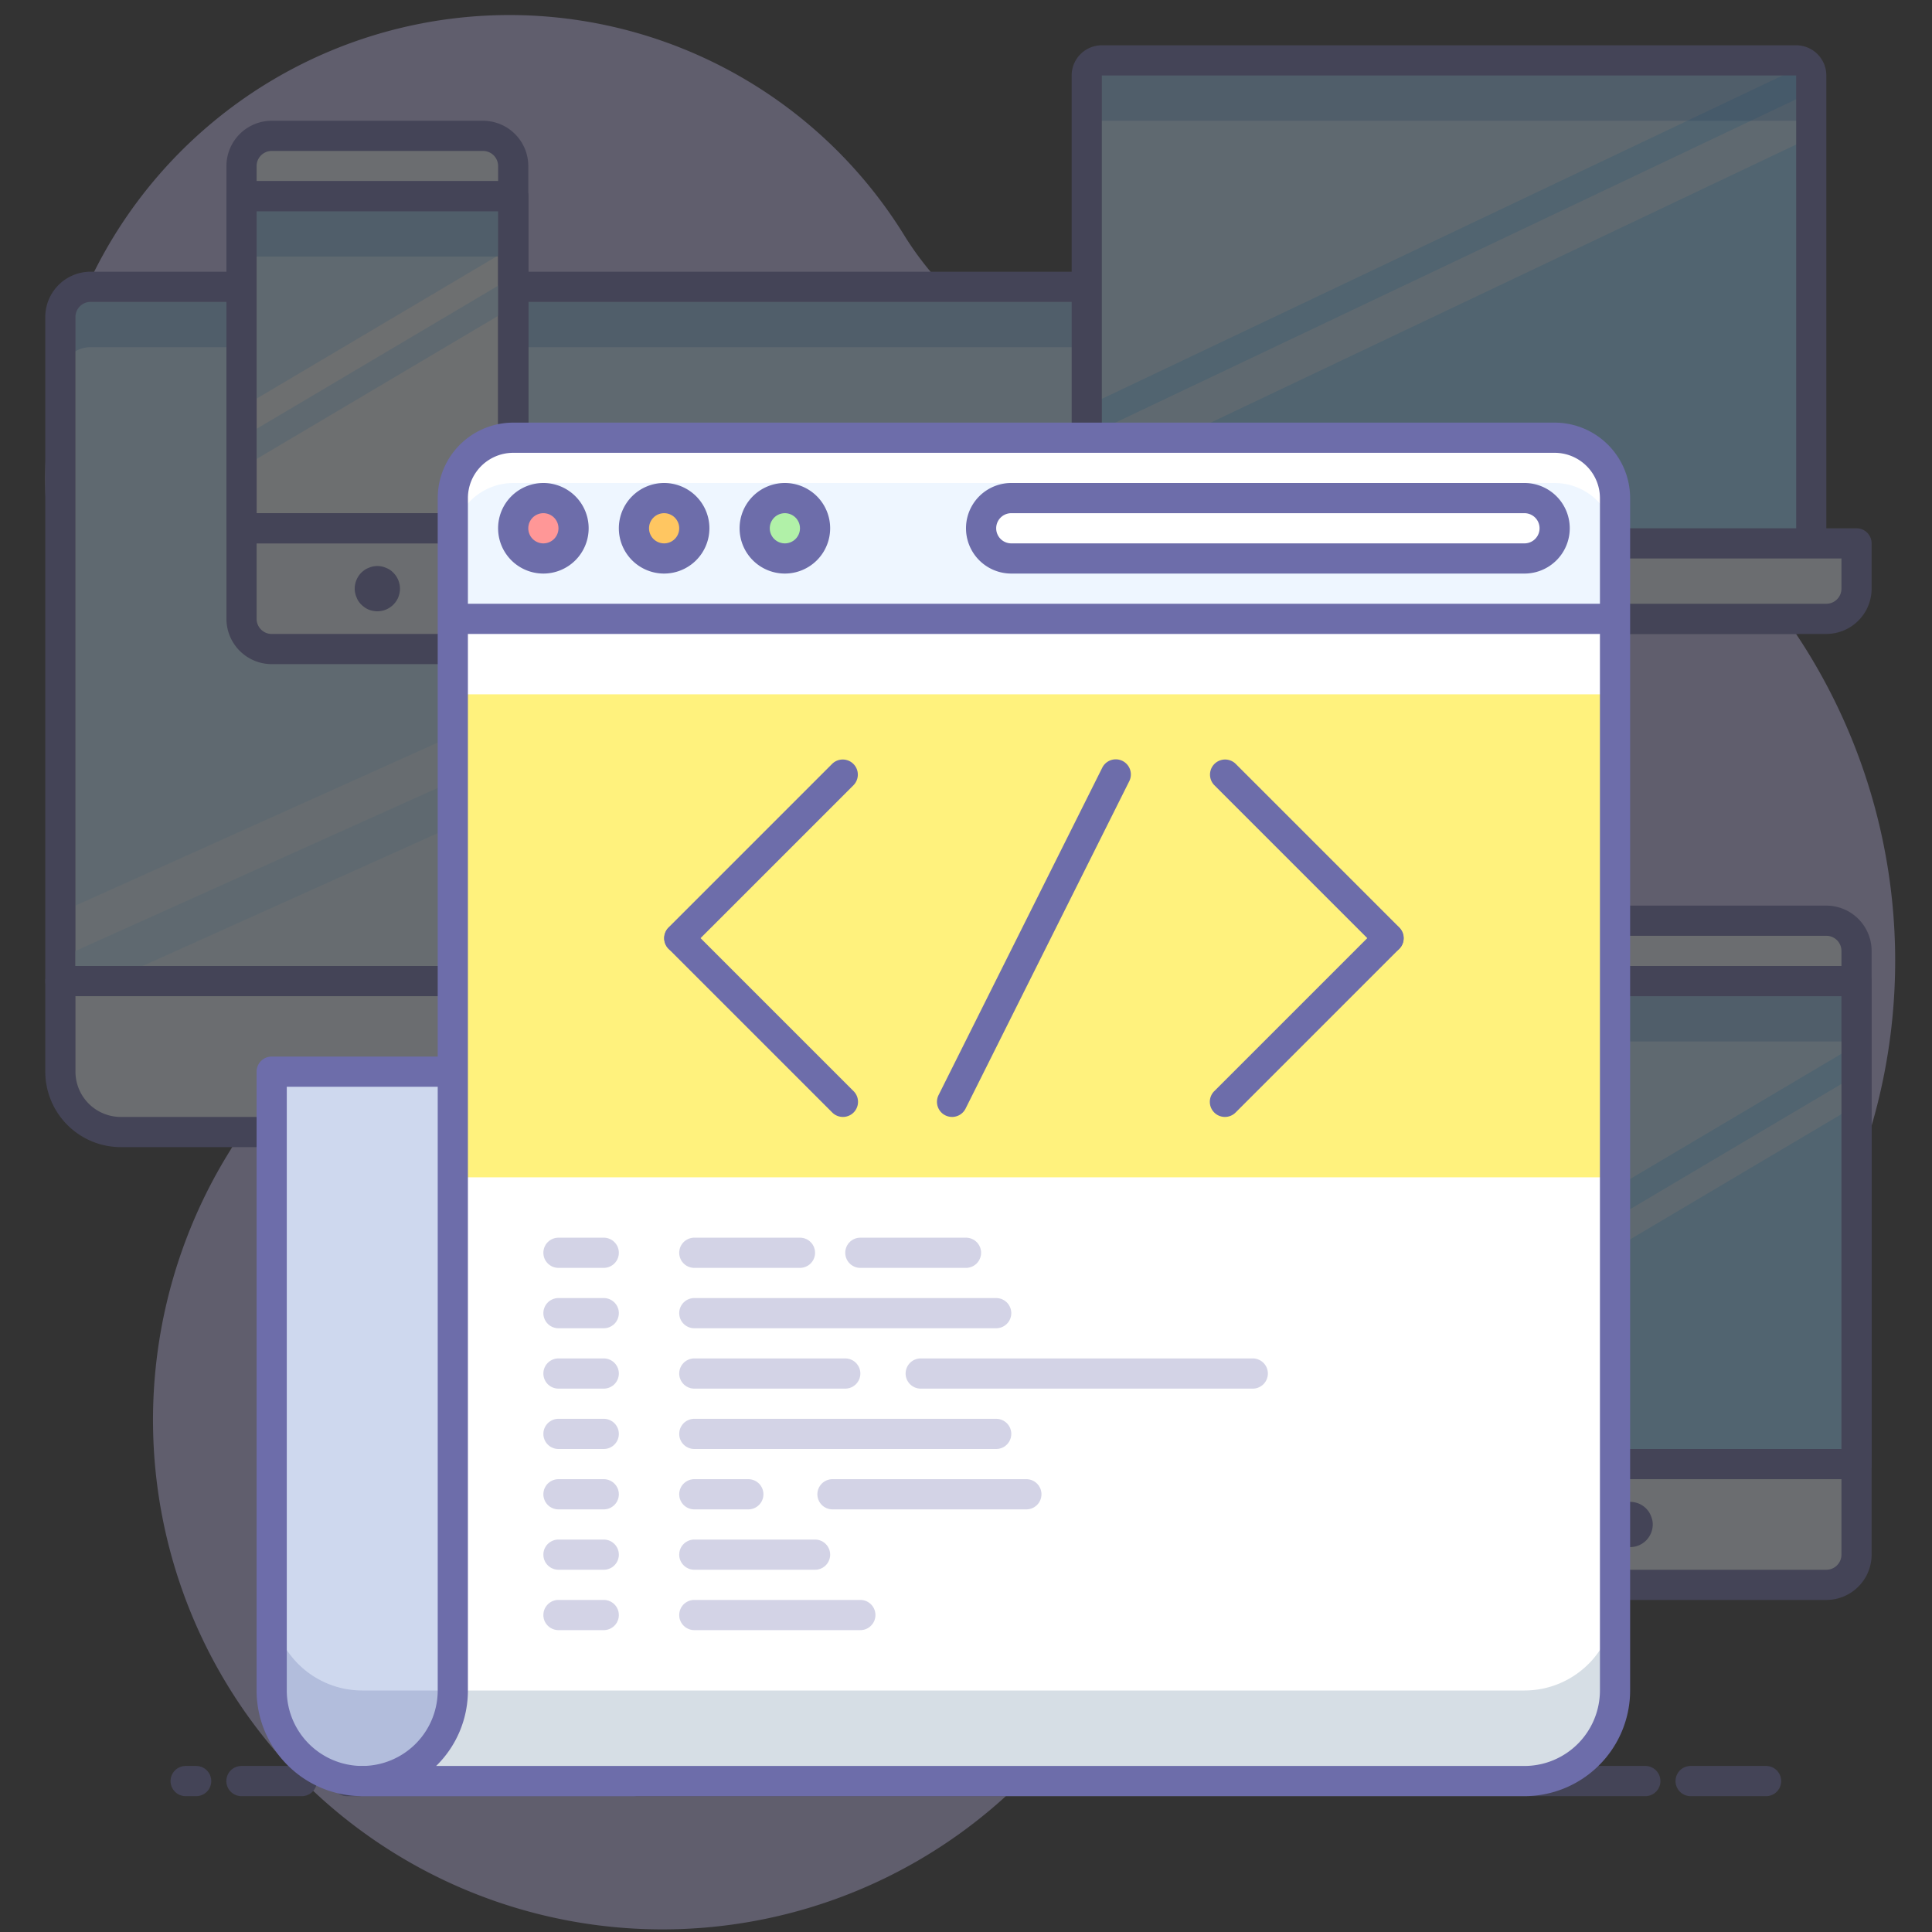 <?xml version="1.0" ?><svg data-name="009" height="128" id="_009" viewBox="0 0 128 128" width="128" xmlns="http://www.w3.org/2000/svg"><rect x="0" y="0" width="128" height="128" fill="#333333" stroke="none"/><title/><g style="opacity:0.3"><path d="M91.995,102.269a38.995,38.995,0,1,0-11.549-77.127,20.616,20.616,0,0,1-20.604-9.66A30.749,30.749,0,1,0,12.072,53.557c6.095,6.058,7.658,15.446,3.125,22.747A33.748,33.748,0,0,0,70.408,114.946,33.634,33.634,0,0,1,91.995,102.269Z" style="fill:#c9c1f5"/><polygon points="46 89 28 89 28 87 28 75.001 46 75.001 46 87 46 89" style="fill:#ced8ee"/><path d="M46,90H28a1.0 1,0,0,1-1-1V75.001a1.0 1,0,0,1,1-1H46a1.0 1,0,0,1,1,1V89A1.0 1,0,0,1,46,90ZM29,88H45V76.001H29Z" style="fill:#6d6daa"/><rect height="4" style="fill:#2b5c8e;opacity:0.3" width="16" x="29" y="75"/><path d="M49,90H25a1,1,0,0,1,0-2H49a1,1,0,0,1,0,2Z" style="fill:#6d6daa"/><path d="M6,19.001H84a2,2,0,0,1,2,2V64.999a0,0,0,0,1,0,0H4a0,0,0,0,1,0,0V21.001A2,2,0,0,1,6,19.001Z" style="fill:#e0f3ff"/><polygon points="85 24 5 60 5 20.001 85 20.001 85 24" style="fill:#c7e9ff"/><path d="M84,19.001H6a2,2,0,0,0-2,2v4a2,2,0,0,1,2-2H84a2,2,0,0,1,2,2V21.001A2,2,0,0,0,84,19.001Z" style="fill:#1c64ba;opacity:0.3"/><path d="M86,66H4a1.0 1,0,0,1-1-1V21.001a3.003,3.003,0,0,1,3-3H84a3.003,3.003,0,0,1,3,3V65A1.0 1,0,0,1,86,66Zm-81-2H85V21.001a1.001,1.001,0,0,0-1-1H6a1.001,1.001,0,0,0-1,1Z" style="fill:#6d6daa"/><polygon points="85 30 5 66 5 63 85 27 85 30" style="fill:#c7e9ff"/><path d="M4,65H86a0,0,0,0,1,0,0v6a4,4,0,0,1-4,4H8a4,4,0,0,1-4-4V65A0,0,0,0,1,4,65Z" style="fill:#eef6ff"/><path d="M82,76H8a5.006,5.006,0,0,1-5-5v-6a1.0 1,0,0,1,1-1H86a1.0 1,0,0,1,1,1v6A5.006,5.006,0,0,1,82,76Zm-77-10v5a3.003,3.003,0,0,0,3,3H82a3.003,3.003,0,0,0,3-3v-5Z" style="fill:#6d6daa"/><rect height="37" rx="1" ry="1" style="fill:#5cbeff" width="48.001" x="72" y="4"/><path d="M73,4h46.001a1,1,0,0,1,1,1v33a0,0,0,0,1,0,0H72a0,0,0,0,1,0,0V5A1,1,0,0,1,73,4Z" style="fill:#96d7ff"/><path d="M119.66,4.261a.988.988,0,0,0-.66-.261H73a1,1,0,0,0-1,1v21.9Z" style="fill:#c7e9ff"/><polygon points="120 9.1 120 6.1 72 28.9 72 31.9 120 9.1" style="fill:#c7e9ff"/><path d="M119,4H73a1,1,0,0,0-1,1V9a1,1,0,0,1,1-1h46.001a1,1,0,0,1,1,1V5A1,1,0,0,0,119,4Z" style="fill:#1c64ba;opacity:0.3"/><path d="M119,42H73a2.002,2.002,0,0,1-2-2V5a2.002,2.002,0,0,1,2-2h46a2.002,2.002,0,0,1,2,2V40A2.002,2.002,0,0,1,119,42ZM73,5V40h46.001L119,5Z" style="fill:#6d6daa"/><path d="M123,36h-19l-1,1H89l-1-1H68v3a2,2,0,0,0,2,2h51.001a2,2,0,0,0,2-2Z" style="fill:#eef6ff"/><path d="M121,42H70a3.003,3.003,0,0,1-3-3v-3a1.0 1,0,0,1,1-1H88a.999.999,0,0,1,.707.293l.707.707h13.172l.707-.707a.999.999,0,0,1,.707-.293h19a1.0 1,0,0,1,1,1v3A3.003,3.003,0,0,1,121,42Zm-52-5v2a1.001,1.001,0,0,0,1,1h51a1.001,1.001,0,0,0,1-1v-2H104.414l-.707.707a.999.999,0,0,1-.707.293H89a.999.999,0,0,1-.707-.293l-.707-.707Z" style="fill:#6d6daa"/><rect height="44" rx="2" ry="2" style="fill:#eef6ff" width="30" x="93" y="61"/><path d="M121,106H95a3.003,3.003,0,0,1-3-3v-40a3.003,3.003,0,0,1,3-3h26a3.003,3.003,0,0,1,3,3v40A3.003,3.003,0,0,1,121,106Zm-26-44a1.001,1.001,0,0,0-1,1v40a1.001,1.001,0,0,0,1,1h26a1.001,1.001,0,0,0,1-1v-40a1.001,1.001,0,0,0-1-1Z" style="fill:#6d6daa"/><rect height="32" style="fill:#96d7ff" width="30" x="93" y="65"/><polygon points="123 69.222 93 87 93 65 123 65 123 69.222" style="fill:#c7e9ff"/><polygon points="123 73.222 93 91 93 89 123 71.222 123 73.222" style="fill:#c7e9ff"/><path d="M108,102.5a1.351,1.351,0,0,1-.29-.03,1.367,1.367,0,0,1-.54-.22A1.511,1.511,0,0,1,106.5,101a1.324,1.324,0,0,1,.03-.29,2.347,2.347,0,0,1,.079-.28,2.199,2.199,0,0,1,.141-.26,2.108,2.108,0,0,1,.189-.23,1.465,1.465,0,0,1,.23-.19,1.268,1.268,0,0,1,.26-.13,1.296,1.296,0,0,1,.28-.09,1.503,1.503,0,0,1,1.35.41,2.116,2.116,0,0,1,.19.23,1.907,1.907,0,0,1,.22.54A1.324,1.324,0,0,1,109.5,101a1.517,1.517,0,0,1-.44,1.06A1.498,1.498,0,0,1,108,102.5Z" style="fill:#6d6daa"/><rect height="4" style="fill:#1c64ba;opacity:0.3" width="30" x="93" y="65"/><path d="M123,98H93a1.0 1,0,0,1-1-1v-32a1.0 1,0,0,1,1-1h30a1.0 1,0,0,1,1,1v32A1.0 1,0,0,1,123,98Zm-29-2h28v-30H94Z" style="fill:#6d6daa"/><rect height="33.999" rx="2" ry="2" style="fill:#eef6ff" width="17.999" x="16.002" y="9.002"/><path d="M32.001,44.001H18.002a3.003,3.003,0,0,1-3-3V11.001a3.003,3.003,0,0,1,3-3H32.001a3.003,3.003,0,0,1,3,3V41.001A3.003,3.003,0,0,1,32.001,44.001ZM18.002,10.001a1.001,1.001,0,0,0-1,1V41.001a1.001,1.001,0,0,0,1,1H32.001a1.001,1.001,0,0,0,1-1V11.001a1.001,1.001,0,0,0-1-1Z" style="fill:#6d6daa"/><rect height="21.999" style="fill:#f5fbff" width="17.999" x="16.002" y="13.002"/><path d="M34.001,36.001H16.002a1.0 1,0,0,1-1-1V13.001a1.0 1,0,0,1,1-1H34.001a1.0 1,0,0,1,1,1V35.001A1.0 1,0,0,1,34.001,36.001Zm-16.999-2H33.001V14.001H17.002Z" style="fill:#6d6daa"/><polygon points="16.002 27.001 34.001 16.335 34.001 13.002 16.002 13.002 16.002 27.001" style="fill:#c7e9ff"/><polygon points="16.002 31.001 34.001 20.335 34.001 18.335 16.002 29.001 16.002 31.001" style="fill:#c7e9ff"/><path d="M25,40.5a1.351,1.351,0,0,1-.29-.03,1.367,1.367,0,0,1-.54-.22,2.165,2.165,0,0,1-.23-.19,1.468,1.468,0,0,1-.189-.23,1.026,1.026,0,0,1-.13-.26,1.283,1.283,0,0,1-.09-.28A1.331,1.331,0,0,1,23.5,39a1.518,1.518,0,0,1,.439-1.06,2.108,2.108,0,0,1,.23-.19,1.268,1.268,0,0,1,.26-.13,1.296,1.296,0,0,1,.28-.09,1.416,1.416,0,0,1,.58,0,1.305,1.305,0,0,1,.279.09,1.252,1.252,0,0,1,.261.13,1.413,1.413,0,0,1,.229.19A1.515,1.515,0,0,1,26.5,39a1.331,1.331,0,0,1-.03.29,2.171,2.171,0,0,1-.08.28,1.585,1.585,0,0,1-.14.26,1.472,1.472,0,0,1-.19.23A1.498,1.498,0,0,1,25,40.5Z" style="fill:#6d6daa"/><rect height="4" style="fill:#1c64ba;opacity:0.3" width="17.999" x="16.002" y="13.002"/><path d="M34.001,36.001H16.002a1.0 1,0,0,1-1-1V13.001a1.0 1,0,0,1,1-1H34.001a1.0 1,0,0,1,1,1V35.001A1.0 1,0,0,1,34.001,36.001Zm-16.999-2H33.001V14.001H17.002Z" style="fill:#6d6daa"/><path d="M109.007,119H22.997a1,1,0,1,1,0-2h86.01a1,1,0,0,1,0,2Z" style="fill:#6d6daa"/><path d="M117.008,119h-5a1,1,0,0,1,0-2h5a1,1,0,0,1,0,2Z" style="fill:#6d6daa"/><path d="M12.996,119H12.3a1,1,0,0,1,0-2h.696a1,1,0,0,1,0,2Z" style="fill:#6d6daa"/><path d="M19.997,119h-4.001a1,1,0,0,1,0-2h4.001a1,1,0,0,1,0,2Z" style="fill:#6d6daa"/></g><path d="M18,112a6,6,0,0,0,6,6H42a8,8,0,0,1-8-8V71H18Z" style="fill:#ced8ee"/><path d="M34.262,112H24a6,6,0,0,1-6-6v6a6,6,0,0,0,6,6H42A7.996,7.996,0,0,1,34.262,112Z" style="fill:#6e7eb0;opacity:0.3"/><path d="M42,119H24a7.008,7.008,0,0,1-7-7V71a1.0 1,0,0,1,1-1H34a1.0 1,0,0,1,1,1v39a7.008,7.008,0,0,0,7,7,1,1,0,0,1,0,2ZM19,72v40a5.006,5.006,0,0,0,5,5H36.349A8.989,8.989,0,0,1,33,110V72Z" style="fill:#6d6daa"/><path d="M30,111c0,4-2,7-6,7h77a6,6,0,0,0,6-6V36H30v75Z" style="fill:#fff"/><rect height="32" style="fill:#fff27d" width="77" x="30" y="46"/><path d="M101,112H29.951c-.313,3.488-2.293,6-5.951,6h77a6,6,0,0,0,6-6v-6A6,6,0,0,1,101,112Z" style="fill:#7690a8;opacity:0.3"/><path d="M107,33v8H30V33a4.012,4.012,0,0,1,4-4h69A4.012,4.012,0,0,1,107,33Z" style="fill:#eef6ff"/><path d="M103,29H34a4.012,4.012,0,0,0-4,4v3a4.012,4.012,0,0,1,4-4h69a4.012,4.012,0,0,1,4,4V33A4.012,4.012,0,0,0,103,29Z" style="fill:#fff"/><rect height="4" rx="2" ry="2" style="fill:#fff" width="38" x="65" y="33"/><path d="M101,38H67a3,3,0,0,1,0-6h34a3,3,0,0,1,0,6ZM67,34a1,1,0,0,0,0,2h34a1,1,0,0,0,0-2Z" style="fill:#6d6daa"/><circle cx="36" cy="35" r="2" style="fill:#ff9797"/><path d="M36,38a3,3,0,1,1,3-3A3.003,3.003,0,0,1,36,38Zm0-4a1,1,0,1,0,1,1A1.001,1.001,0,0,0,36,34Z" style="fill:#6d6daa"/><circle cx="44" cy="35" r="2" style="fill:#ffc661"/><path d="M44,38a3,3,0,1,1,3-3A3.003,3.003,0,0,1,44,38Zm0-4a1,1,0,1,0,1,1A1.001,1.001,0,0,0,44,34Z" style="fill:#6d6daa"/><circle cx="52" cy="35" r="2" style="fill:#b1f1a8"/><path d="M52,38a3,3,0,1,1,3-3A3.003,3.003,0,0,1,52,38Zm0-4a1,1,0,1,0,1,1A1.001,1.001,0,0,0,52,34Z" style="fill:#6d6daa"/><path d="M106,42H31a1,1,0,0,1,0-2h75a1,1,0,0,1,0,2Z" style="fill:#6d6daa"/><path d="M101,119H24a1,1,0,0,1,0-2,5.006,5.006,0,0,0,5-5V33a5.006,5.006,0,0,1,5-5h69a5.006,5.006,0,0,1,5,5v79A7.008,7.008,0,0,1,101,119Zm-72.105-2H101a5.006,5.006,0,0,0,5-5V33a3.003,3.003,0,0,0-3-3H34a3.003,3.003,0,0,0-3,3v79A6.979,6.979,0,0,1,28.895,117Z" style="fill:#6d6daa"/><path d="M63.076,74a1.0 1,0,0,1-.894-1.447l10.846-21.692a1,1,0,0,1,1.789.895L63.972,73.447A1.001,1.001,0,0,1,63.076,74Z" style="fill:#6d6daa"/><path d="M81.154,74a1,1,0,0,1-.707-1.707L91.293,61.447A1.0 1,0,0,1,92.707,62.861L81.861,73.707A.997.997,0,0,1,81.154,74Z" style="fill:#6d6daa"/><path d="M92,63.154a.997.997,0,0,1-.707-.293L80.447,52.015a1.0 1,0,0,1,1.414-1.414L92.707,61.447a1,1,0,0,1-.707,1.707Z" style="fill:#6d6daa"/><path d="M45,63.154a1,1,0,0,1-.707-1.707l10.846-10.846a1.0 1,0,0,1,1.414,1.414L45.707,62.861A.997.997,0,0,1,45,63.154Z" style="fill:#6d6daa"/><path d="M55.846,74a.997.997,0,0,1-.707-.293L44.293,62.861A1.0 1,0,0,1,45.707,61.447L56.553,72.293A1,1,0,0,1,55.846,74Z" style="fill:#6d6daa"/><g style="opacity:0.3"><path d="M40,92H37a1,1,0,0,1,0-2h3a1,1,0,0,1,0,2Z" style="fill:#6d6daa"/><path d="M56,92H46a1,1,0,0,1,0-2H56a1,1,0,0,1,0,2Z" style="fill:#6d6daa"/><path d="M83,92H61a1,1,0,0,1,0-2H83a1,1,0,0,1,0,2Z" style="fill:#6d6daa"/><path d="M66,96H46a1,1,0,0,1,0-2H66a1,1,0,0,1,0,2Z" style="fill:#6d6daa"/><path d="M40,100H37a1,1,0,0,1,0-2h3a1,1,0,0,1,0,2Z" style="fill:#6d6daa"/><path d="M49.579,100H46a1,1,0,0,1,0-2h3.579a1,1,0,0,1,0,2Z" style="fill:#6d6daa"/><path d="M68,100H55.154a1,1,0,0,1,0-2H68a1,1,0,0,1,0,2Z" style="fill:#6d6daa"/><path d="M40,96H37a1,1,0,0,1,0-2h3a1,1,0,0,1,0,2Z" style="fill:#6d6daa"/><path d="M66,88H46a1,1,0,0,1,0-2H66a1,1,0,0,1,0,2Z" style="fill:#6d6daa"/><path d="M40,88H37a1,1,0,0,1,0-2h3a1,1,0,0,1,0,2Z" style="fill:#6d6daa"/><path d="M53,84H46a1,1,0,0,1,0-2h7a1,1,0,0,1,0,2Z" style="fill:#6d6daa"/><path d="M64,84H57a1,1,0,0,1,0-2h7a1,1,0,0,1,0,2Z" style="fill:#6d6daa"/><path d="M40,84H37a1,1,0,0,1,0-2h3a1,1,0,0,1,0,2Z" style="fill:#6d6daa"/><path d="M40,104H37a1,1,0,0,1,0-2h3a1,1,0,0,1,0,2Z" style="fill:#6d6daa"/><path d="M54,104H46a1,1,0,0,1,0-2h8a1,1,0,0,1,0,2Z" style="fill:#6d6daa"/><path d="M40,108H37a1,1,0,0,1,0-2h3a1,1,0,0,1,0,2Z" style="fill:#6d6daa"/><path d="M57,108H46a1,1,0,0,1,0-2H57a1,1,0,0,1,0,2Z" style="fill:#6d6daa"/></g></svg>